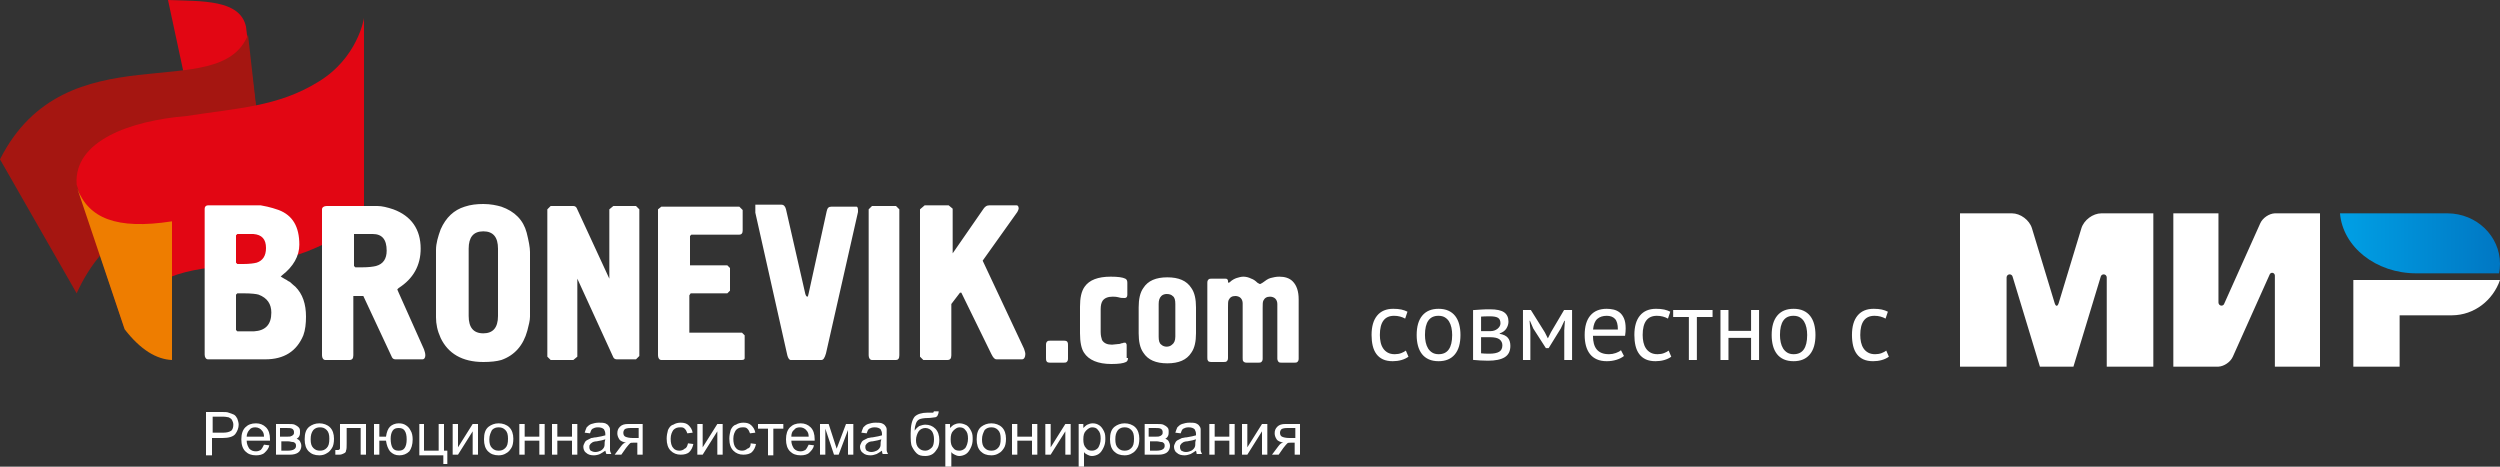 <svg xmlns="http://www.w3.org/2000/svg" width="375" height="70" viewBox="0 0 375 70">
  <rect x="0" y="0" width="375" height="70" fill="#333333" stroke="none"/>
  <defs>
    <linearGradient id="bronevik-mir-header-a" x1="0%" y1="50%" y2="50%">
      <stop offset="0%" stop-color="#00A0E5"/>
      <stop offset="100%" stop-color="#0077C3"/>
    </linearGradient>
  </defs>
  <g fill="none" fill-rule="evenodd">
    <path fill="#FFF" d="M211.27,53.505 C210.97,53.725 210.615,53.892 210.205,54.008 C209.795,54.123 209.365,54.18 208.915,54.18 C208.335,54.18 207.845,54.088 207.445,53.903 C207.045,53.717 206.718,53.453 206.463,53.108 C206.207,52.762 206.023,52.348 205.907,51.862 C205.792,51.377 205.735,50.84 205.735,50.25 C205.735,48.98 206.015,48.008 206.575,47.333 C207.135,46.657 207.94,46.32 208.99,46.32 C209.47,46.32 209.877,46.357 210.213,46.432 C210.548,46.508 210.85,46.615 211.12,46.755 L210.775,47.79 C210.545,47.66 210.29,47.558 210.01,47.483 C209.73,47.407 209.43,47.37 209.11,47.37 C207.69,47.37 206.98,48.33 206.98,50.25 C206.98,50.63 207.018,50.992 207.093,51.337 C207.167,51.683 207.292,51.987 207.468,52.252 C207.643,52.518 207.872,52.73 208.157,52.89 C208.443,53.05 208.795,53.13 209.215,53.13 C209.575,53.13 209.897,53.075 210.183,52.965 C210.468,52.855 210.7,52.73 210.88,52.59 L211.27,53.505 Z M212.5,50.25 C212.5,48.98 212.782,48.008 213.347,47.333 C213.913,46.657 214.725,46.32 215.785,46.32 C216.345,46.32 216.832,46.412 217.248,46.597 C217.663,46.783 218.005,47.047 218.275,47.392 C218.545,47.738 218.745,48.152 218.875,48.638 C219.005,49.123 219.07,49.66 219.07,50.25 C219.07,51.52 218.788,52.492 218.222,53.167 C217.657,53.843 216.845,54.18 215.785,54.18 C215.225,54.18 214.738,54.088 214.322,53.903 C213.907,53.717 213.565,53.453 213.295,53.108 C213.025,52.762 212.825,52.348 212.695,51.862 C212.565,51.377 212.5,50.84 212.5,50.25 Z M213.745,50.25 C213.745,50.63 213.782,50.995 213.857,51.345 C213.933,51.695 214.05,52 214.21,52.26 C214.37,52.52 214.58,52.73 214.84,52.89 C215.1,53.05 215.415,53.13 215.785,53.13 C217.145,53.14 217.825,52.18 217.825,50.25 C217.825,49.86 217.787,49.49 217.713,49.14 C217.637,48.79 217.52,48.485 217.36,48.225 C217.2,47.965 216.99,47.758 216.73,47.602 C216.47,47.447 216.155,47.37 215.785,47.37 C214.425,47.36 213.745,48.32 213.745,50.25 Z M220.96,46.515 C221.31,46.495 221.677,46.47 222.062,46.44 C222.448,46.41 222.925,46.395 223.495,46.395 C224.485,46.395 225.195,46.547 225.625,46.852 C226.055,47.158 226.27,47.62 226.27,48.24 C226.27,48.59 226.168,48.932 225.963,49.267 C225.757,49.603 225.42,49.85 224.95,50.01 L224.95,50.07 C225.54,50.18 225.955,50.385 226.195,50.685 C226.435,50.985 226.555,51.385 226.555,51.885 C226.555,52.665 226.275,53.23 225.715,53.58 C225.155,53.93 224.315,54.105 223.195,54.105 C222.775,54.105 222.385,54.093 222.025,54.068 C221.665,54.042 221.31,54.015 220.96,53.985 L220.96,46.515 Z M222.16,52.995 C222.35,53.015 222.537,53.03 222.722,53.04 C222.908,53.05 223.125,53.055 223.375,53.055 C224.045,53.055 224.542,52.96 224.868,52.77 C225.193,52.58 225.355,52.255 225.355,51.795 C225.355,51.435 225.218,51.143 224.942,50.917 C224.667,50.692 224.18,50.58 223.48,50.58 L222.16,50.58 L222.16,52.995 Z M223.63,49.665 C223.81,49.665 223.985,49.635 224.155,49.575 C224.325,49.515 224.477,49.433 224.613,49.328 C224.748,49.222 224.857,49.1 224.942,48.96 C225.028,48.82 225.07,48.67 225.07,48.51 C225.07,48.11 224.95,47.833 224.71,47.678 C224.47,47.522 224.05,47.445 223.45,47.445 C223.13,47.445 222.878,47.45 222.692,47.46 C222.507,47.47 222.33,47.48 222.16,47.49 L222.16,49.665 L223.63,49.665 Z M234.64,49.545 L234.73,48.12 L234.655,48.12 L234.115,49.275 L232.3,52.215 L231.88,52.215 L229.99,49.275 L229.495,48.12 L229.435,48.12 L229.555,49.53 L229.555,54 L228.445,54 L228.445,46.5 L229.63,46.5 L231.73,49.86 L232.165,50.73 L232.195,50.73 L232.645,49.83 L234.61,46.5 L235.81,46.5 L235.81,54 L234.64,54 L234.64,49.545 Z M243.595,53.4 C243.295,53.64 242.918,53.83 242.463,53.97 C242.007,54.11 241.525,54.18 241.015,54.18 C240.445,54.18 239.95,54.088 239.53,53.903 C239.11,53.717 238.765,53.453 238.495,53.108 C238.225,52.762 238.025,52.35 237.895,51.87 C237.765,51.39 237.7,50.85 237.7,50.25 C237.7,48.97 237.985,47.995 238.555,47.325 C239.125,46.655 239.94,46.32 241,46.32 C241.34,46.32 241.68,46.357 242.02,46.432 C242.36,46.508 242.665,46.65 242.935,46.86 C243.205,47.07 243.425,47.367 243.595,47.752 C243.765,48.138 243.85,48.645 243.85,49.275 C243.85,49.605 243.82,49.97 243.76,50.37 L238.945,50.37 C238.945,50.81 238.99,51.2 239.08,51.54 C239.17,51.88 239.31,52.167 239.5,52.403 C239.69,52.638 239.937,52.817 240.243,52.943 C240.548,53.068 240.92,53.13 241.36,53.13 C241.7,53.13 242.04,53.07 242.38,52.95 C242.72,52.83 242.975,52.69 243.145,52.53 L243.595,53.4 Z M241.015,47.37 C240.425,47.37 239.953,47.525 239.597,47.835 C239.242,48.145 239.03,48.675 238.96,49.425 L242.68,49.425 C242.68,48.665 242.535,48.133 242.245,47.828 C241.955,47.522 241.545,47.37 241.015,47.37 Z M250.69,53.505 C250.39,53.725 250.035,53.892 249.625,54.008 C249.215,54.123 248.785,54.18 248.335,54.18 C247.755,54.18 247.265,54.088 246.865,53.903 C246.465,53.717 246.138,53.453 245.882,53.108 C245.627,52.762 245.443,52.348 245.327,51.862 C245.212,51.377 245.155,50.84 245.155,50.25 C245.155,48.98 245.435,48.008 245.995,47.333 C246.555,46.657 247.36,46.32 248.41,46.32 C248.89,46.32 249.297,46.357 249.632,46.432 C249.968,46.508 250.27,46.615 250.54,46.755 L250.195,47.79 C249.965,47.66 249.71,47.558 249.43,47.483 C249.15,47.407 248.85,47.37 248.53,47.37 C247.11,47.37 246.4,48.33 246.4,50.25 C246.4,50.63 246.438,50.992 246.512,51.337 C246.588,51.683 246.712,51.987 246.887,52.252 C247.063,52.518 247.292,52.73 247.577,52.89 C247.863,53.05 248.215,53.13 248.635,53.13 C248.995,53.13 249.317,53.075 249.602,52.965 C249.888,52.855 250.12,52.73 250.3,52.59 L250.69,53.505 Z M256.885,47.55 L254.53,47.55 L254.53,54 L253.33,54 L253.33,47.55 L250.975,47.55 L250.975,46.5 L256.885,46.5 L256.885,47.55 Z M262.66,50.685 L259.27,50.685 L259.27,54 L258.07,54 L258.07,46.5 L259.27,46.5 L259.27,49.635 L262.66,49.635 L262.66,46.5 L263.86,46.5 L263.86,54 L262.66,54 L262.66,50.685 Z M265.75,50.25 C265.75,48.98 266.032,48.008 266.598,47.333 C267.163,46.657 267.975,46.32 269.035,46.32 C269.595,46.32 270.082,46.412 270.498,46.597 C270.913,46.783 271.255,47.047 271.525,47.392 C271.795,47.738 271.995,48.152 272.125,48.638 C272.255,49.123 272.32,49.66 272.32,50.25 C272.32,51.52 272.038,52.492 271.473,53.167 C270.907,53.843 270.095,54.18 269.035,54.18 C268.475,54.18 267.988,54.088 267.572,53.903 C267.157,53.717 266.815,53.453 266.545,53.108 C266.275,52.762 266.075,52.348 265.945,51.862 C265.815,51.377 265.75,50.84 265.75,50.25 Z M266.995,50.25 C266.995,50.63 267.033,50.995 267.108,51.345 C267.183,51.695 267.3,52 267.46,52.26 C267.62,52.52 267.83,52.73 268.09,52.89 C268.35,53.05 268.665,53.13 269.035,53.13 C270.395,53.14 271.075,52.18 271.075,50.25 C271.075,49.86 271.038,49.49 270.962,49.14 C270.887,48.79 270.77,48.485 270.61,48.225 C270.45,47.965 270.24,47.758 269.98,47.602 C269.72,47.447 269.405,47.37 269.035,47.37 C267.675,47.36 266.995,48.32 266.995,50.25 Z M283.33,53.505 C283.03,53.725 282.675,53.892 282.265,54.008 C281.855,54.123 281.425,54.18 280.975,54.18 C280.395,54.18 279.905,54.088 279.505,53.903 C279.105,53.717 278.778,53.453 278.522,53.108 C278.267,52.762 278.083,52.348 277.967,51.862 C277.852,51.377 277.795,50.84 277.795,50.25 C277.795,48.98 278.075,48.008 278.635,47.333 C279.195,46.657 280,46.32 281.05,46.32 C281.53,46.32 281.937,46.357 282.272,46.432 C282.608,46.508 282.91,46.615 283.18,46.755 L282.835,47.79 C282.605,47.66 282.35,47.558 282.07,47.483 C281.79,47.407 281.49,47.37 281.17,47.37 C279.75,47.37 279.04,48.33 279.04,50.25 C279.04,50.63 279.077,50.992 279.152,51.337 C279.228,51.683 279.352,51.987 279.527,52.252 C279.703,52.518 279.932,52.73 280.217,52.89 C280.503,53.05 280.855,53.13 281.275,53.13 C281.635,53.13 281.957,53.075 282.243,52.965 C282.528,52.855 282.76,52.73 282.94,52.59 L283.33,53.505 Z"/>
    <g fill-rule="nonzero" transform="translate(294 32)">
      <path fill="#FFF" d="M59,10 L59,23 L65.944,23 L65.944,15.296 L73.813,15.296 C77.126,15.271 79.939,13.07 81,10 L59,10 Z"/>
      <path fill="url(#bronevik-mir-header-a)" d="M57,0 C57.416,5.029 62.383,9 68.451,9 C68.47,9 80.861,9 80.861,9 C80.952,8.539 81,8.063 81,7.576 C81,3.41 77.491,0.031 73.149,0 L57,0 Z"/>
      <path fill="#FFF" d="M46.464 9.147L46.469 9.135 46.47 9.135C46.539 9.006 46.672 8.918 46.825 8.918 47.045 8.918 47.225 9.101 47.231 9.329L47.231 9.329 47.231 23 54 23 54 0 47.231 0C46.372.03 45.402.685 45.042 1.489L39.655 13.505C39.642 13.554 39.621 13.6 39.594 13.641L39.592 13.645 39.591 13.645C39.51 13.767 39.374 13.847 39.221 13.847 38.971 13.847 38.769 13.637 38.769 13.378L38.769 0 32 0 32 23 38.769 23 38.769 22.997C39.618 22.951 40.565 22.303 40.921 21.511L46.45 9.178C46.454 9.168 46.459 9.157 46.464 9.147zM21.098 9.54L17.014 23 11.987 23 7.9 9.532C7.861 9.316 7.673 9.153 7.448 9.153 7.194 9.153 6.988 9.361 6.988 9.617 6.988 9.619 6.988 9.62 6.988 9.622L6.988 23 0 23 0 0 5.998 0 7.784 0C9.07 0 10.418 1.005 10.793 2.244L14.194 13.452C14.363 14.009 14.638 14.009 14.807 13.452L18.208 2.244C18.584 1.005 19.931 3.33520059e-15 21.217 3.33520059e-15L23.003 0 29 0 29 23 22.012 23 22.012 9.622C22.012 9.62 22.012 9.619 22.012 9.617 22.012 9.361 21.806 9.153 21.552 9.153 21.324 9.153 21.134 9.321 21.098 9.54z"/>
    </g>
    <path fill="#E20613" d="M25.2,0 C26.6,6.4 27.9,12.7 29.3,19.1 C35,19 38.3,20.5 39.3,23.6 C38.5,17 37.7,10.5 36.9,4 C36,-0.1 30.3,0.2 25.2,0 Z"/>
    <path fill="#A51611" d="M0,23.9 C9.9,4.3 33,16 37.2,5.2 C37.9,11.4 38.6,17.6 39.3,23.8 C40.2,32.1 19.7,25.8 11.5,44 C7.7,37.3 3.8,30.6 0,23.9 Z"/>
    <path fill="#E20613" d="M11.5,27.7 L18.7,49.3 C18.7,49.3 18.8,44.2 25.4,41.6 C32,39 38.3,40.7 46.1,37.7 C53.9,34.6 54.6,31.9 54.6,31.9 L54.6,2.7 C54.6,2.7 53.7,8.7 47.7,12.3 C41.7,16 35.7,16.2 28,17.4 C19.6,18.1 11,21.1 11.5,27.7 Z"/>
    <path fill="#EE7D00" d="M11.6,28.3 C13.3,32.7 17.4,34.5 25.8,33.2 L25.8,54 C23.5,53.9 21.1,52.5 18.7,49.4 L11.6,28.3 Z"/>
    <path fill="#FFF" d="M45.9 47.5C45.9 45.6 45.4 44.1 44.3 43 44.2 42.9 43.9 42.7 43.5 42.3 43.3 42.2 43.1 42.1 43 42 42.4 41.7 42.2 41.5 42.1 41.5 42.2 41.4 42.2 41.4 42.3 41.3 44 40 44.9 38.4 44.9 36.7 44.9 34 43.9 32.3 41.8 31.5 41.2 31.3 40.6 31.1 40.1 31 39.5 30.9 39.2 30.8 39.1 30.8L31.2 30.8C30.9 30.8 30.7 31 30.7 31.3L30.7 53.2C30.7 53.6 30.9 53.9 31.2 53.9L39.8 53.9C42.6 53.9 44.5 52.7 45.5 50.3 45.8 49.5 45.9 48.5 45.9 47.5zM35.6 35.1C35.7 35.1 36 35.1 36.6 35.1 37.4 35.1 37.8 35.1 38 35.1 39.3 35.2 39.9 35.9 39.9 37.2 39.9 38.4 39.4 39.1 38.5 39.4 38.1 39.5 37.4 39.6 36.5 39.6 36 39.6 35.7 39.6 35.6 39.6L35.4 39.4 35.4 35.3 35.6 35.1zM35.6 44C35.7 44 36.1 44 36.6 44 37.7 44 38.5 44.1 38.8 44.2 40.1 44.7 40.7 45.6 40.7 46.9 40.7 48.7 39.8 49.6 38.1 49.7 37.9 49.7 37.4 49.7 36.6 49.7 36 49.7 35.7 49.7 35.6 49.7L35.4 49.5 35.4 44.2 35.6 44zM54.5 44.4L58.8 53.6C58.9 53.8 59.1 53.9 59.3 53.9L63.4 53.9C63.6 53.9 63.8 53.7 63.8 53.3 63.8 53 63.7 52.7 63.6 52.4L59.8 43.9C59.7 43.6 59.6 43.5 59.6 43.4 59.6 43.4 59.7 43.3 59.8 43.2 62 41.8 63.1 39.8 63.1 37.3 63.1 34.4 61.7 32.4 59 31.4 58.1 31.1 57.3 30.9 56.6 30.9L49 30.9C48.6 30.9 48.3 31.1 48.3 31.4L48.3 53.3C48.3 53.7 48.5 54 48.8 54L52.4 54C52.8 54 53 53.8 53 53.3L53 44.4 54.5 44.4zM55.9 35.1C57.3 35.1 58 35.9 58 37.6 58 38.8 57.5 39.6 56.4 39.9 56 40 55.3 40.1 54.3 40.1 53.8 40.1 53.4 40.1 53.3 40.1L53.1 39.9 53.1 35.1 55.9 35.1zM72.5 54.3C73.6 54.3 74.5 54.2 75.2 54 77.2 53.3 78.5 51.8 79.1 49.6 79.3 48.8 79.5 48.1 79.5 47.5L79.5 37.8C79.5 37.1 79.3 36.1 79 34.9 78.5 33 77.2 31.7 75.2 31 74.5 30.8 73.6 30.6 72.5 30.6 71.5 30.6 70.6 30.7 69.7 31 68.1 31.5 66.9 32.6 66.1 34.4 65.7 35.5 65.4 36.5 65.4 37.5L65.4 47.6C65.4 48.6 65.6 49.6 66.1 50.7 67.2 53 69.3 54.3 72.5 54.3zM72.5 50C71 50 70.3 49.1 70.3 47.4L70.3 37.3C70.3 35.6 71 34.7 72.5 34.7 74 34.7 74.7 35.6 74.7 37.3L74.7 47.4C74.7 49.2 73.9 50 72.5 50zM82.1 31.4L82.1 53.5 82.6 54 86 54 86.6 53.5 86.6 41.8 92 53.6C92.1 53.8 92.3 53.9 92.5 53.9L95.4 53.9 95.9 53.4 95.9 31.4 95.4 30.9 92 30.9 91.4 31.4 91.4 41.8 86.5 31.2C86.4 31 86.2 30.9 86 30.9L82.6 30.9 82.1 31.4zM98.7 31.4L98.7 53.3C98.7 53.7 98.9 54 99.2 54L111.2 54C111.6 54 111.7 53.9 111.7 53.7L111.7 50.3 111.3 49.9 103.4 49.9 103.4 44.3 103.6 44 109.1 44 109.5 43.6 109.5 40.2 109.1 39.8 103.5 39.8 103.5 35.4 103.7 35.2 110.9 35.2C111.2 35.2 111.4 35 111.4 34.6L111.4 31.5 110.9 31 99.2 31 98.7 31.4zM113.3 31.9L118.1 53.3C118.2 53.7 118.4 54 118.6 54L123.2 54C123.5 54 123.7 53.7 123.9 53L128.7 31.8C128.7 31.8 128.7 31.6 128.7 31.5 128.7 31.2 128.6 31 128.5 31L124.7 31C124.3 31 124.1 31.2 124 31.7L121.3 44C121.2 44.4 121.2 44.5 121.1 44.5 121 44.5 120.9 44.4 120.8 44.1L117.9 31.4C117.8 31 117.6 30.7 117.2 30.7L113.3 30.7 113.3 31.9zM130.3 31.4L130.3 53.3C130.3 53.7 130.5 54 130.8 54L134.4 54C134.7 54 134.9 53.8 134.9 53.3L134.9 31.4 134.4 30.9 130.8 30.9 130.3 31.4zM138 31.4L138 53.5 138.5 54 142.1 54C142.5 54 142.7 53.8 142.7 53.3L142.7 45.6 144 43.9 144.2 43.9 148.7 53.1C149 53.7 149.2 53.9 149.5 53.9L153.3 53.9C153.6 53.9 153.8 53.6 153.8 53.1 153.8 52.9 153.7 52.6 153.6 52.3L147.4 39.1 152.6 31.8C152.7 31.6 152.8 31.4 152.8 31.3 152.8 31 152.7 30.8 152.5 30.8L148.4 30.8C148 30.8 147.7 31 147.4 31.5L142.9 38 142.9 31.3 142.3 30.8 138.7 30.8 138 31.4zM160.2 53.8C160.2 54.1 160.1 54.2 160 54.3 159.9 54.4 159.7 54.4 159.5 54.4L157.5 54.4C157.2 54.4 157 54.3 157 54.2 156.9 54.1 156.9 53.9 156.9 53.7L156.9 51.7C156.9 51.4 157 51.3 157.1 51.2 157.2 51.1 157.4 51.1 157.6 51.1L159.6 51.1C159.9 51.1 160.1 51.2 160.1 51.3 160.2 51.4 160.2 51.6 160.2 51.8L160.2 53.8zM169.2 53.7C169.2 54 169.1 54.2 168.9 54.3 168.5 54.5 167.8 54.6 166.7 54.6 164.7 54.6 163.3 54 162.6 52.9 162.2 52.3 162 51.3 162 50L162 46C162 44.7 162.2 43.7 162.7 43 163.4 42 164.7 41.5 166.6 41.5 167.7 41.5 168.4 41.6 168.8 41.8 169 41.9 169.1 42.1 169.1 42.4L169.1 44.2C169.1 44.5 169 44.7 168.7 44.7 168.4 44.7 168.1 44.7 167.8 44.6 167.4 44.5 167.1 44.5 166.9 44.5 166.2 44.5 165.7 44.7 165.4 45.1 165.2 45.4 165.1 45.8 165.1 46.4L165.1 49.8C165.1 50.3 165.2 50.7 165.3 51 165.6 51.5 166.1 51.7 166.8 51.7L167.8 51.6C167.9 51.6 168 51.6 168.2 51.5 168.4 51.5 168.5 51.4 168.6 51.4 168.8 51.4 168.9 51.4 168.9 51.5 169 51.6 169 51.7 169 51.8L169 53.7 169.2 53.7zM179.4 50C179.4 51.2 179.2 52.2 178.7 52.9 178 54 176.8 54.5 175.1 54.5 173.4 54.5 172.2 54 171.5 52.9 171 52.2 170.8 51.2 170.8 50L170.8 46.1C170.8 44.9 171 43.9 171.5 43.2 172.2 42.1 173.4 41.6 175.1 41.6 176.8 41.6 178 42.1 178.7 43.2 179.2 43.9 179.4 44.9 179.4 46.1L179.4 50zM176.3 50.5L176.3 45.6C176.3 45 176.2 44.6 175.9 44.4 175.7 44.2 175.4 44.1 175 44.1 174.7 44.1 174.4 44.2 174.2 44.4 173.9 44.7 173.8 45.1 173.8 45.6L173.8 50.5C173.8 51.1 173.9 51.5 174.2 51.7 174.4 51.9 174.7 52 175 52 175.3 52 175.6 51.9 175.8 51.7 176.1 51.5 176.3 51.1 176.3 50.5zM194.8 53.8C194.8 54.1 194.7 54.2 194.6 54.3 194.5 54.4 194.3 54.4 194.1 54.4L192.3 54.4C192.1 54.4 191.9 54.4 191.8 54.3 191.7 54.2 191.6 54 191.6 53.8L191.6 45.6C191.6 45.3 191.5 45 191.3 44.8 191.1 44.6 190.8 44.5 190.5 44.5 190 44.5 189.7 44.7 189.5 45.1 189.4 45.3 189.4 45.7 189.4 46.2L189.4 53.8C189.4 54.1 189.3 54.2 189.2 54.3 189.1 54.4 188.9 54.4 188.7 54.4L187 54.4C186.7 54.4 186.6 54.3 186.5 54.2 186.4 54.1 186.4 53.9 186.4 53.7L186.4 45.5C186.4 45.2 186.3 44.9 186.1 44.7 185.9 44.5 185.6 44.4 185.3 44.4 184.8 44.4 184.5 44.6 184.3 45 184.2 45.2 184.2 45.6 184.2 46.1L184.2 53.7C184.2 54 184.1 54.1 184 54.2 183.9 54.3 183.7 54.3 183.5 54.3L181.7 54.3C181.4 54.3 181.2 54.2 181.2 54.1 181.1 54 181.1 53.8 181.1 53.6L181.1 42.4C181.1 42.1 181.2 42 181.3 41.9 181.4 41.8 181.6 41.8 181.8 41.8L183.8 41.8C183.9 41.8 184 41.8 184.1 41.9 184.2 42 184.2 42.1 184.2 42.2 184.2 42.4 184.2 42.4 184.3 42.4 184.3 42.4 184.4 42.4 184.5 42.3 184.8 42 185.2 41.8 185.5 41.7 185.8 41.6 186.2 41.5 186.5 41.5 186.9 41.5 187.3 41.6 187.7 41.8 188 41.9 188.3 42.1 188.6 42.4 188.8 42.5 188.9 42.6 189 42.6 189.1 42.6 189.2 42.5 189.4 42.4 189.8 42.1 190.2 41.8 190.6 41.7 191 41.6 191.4 41.5 191.9 41.5 192.7 41.5 193.4 41.7 193.9 42.2 194.5 42.8 194.8 43.7 194.8 44.9L194.8 53.8zM30.9 68.2L30.9 61.8 33.3 61.8C33.7 61.8 34.1 61.8 34.3 61.9 34.6 62 34.9 62.1 35.1 62.2 35.3 62.3 35.5 62.6 35.6 62.8 35.7 63.1 35.8 63.4 35.8 63.7 35.8 64.2 35.6 64.7 35.3 65.1 35 65.5 34.3 65.7 33.4 65.7L31.8 65.7 31.8 68.3 30.9 68.3 30.9 68.2zM31.8 64.9L33.5 64.9C34 64.9 34.4 64.8 34.7 64.6 34.9 64.4 35 64.1 35 63.7 35 63.4 34.9 63.2 34.8 63 34.7 62.8 34.5 62.7 34.3 62.6 34.2 62.6 33.9 62.5 33.5 62.5L31.9 62.5 31.9 64.9 31.8 64.9zM39.6 66.7L40.4 66.8C40.3 67.3 40 67.6 39.7 67.9 39.4 68.2 38.9 68.3 38.4 68.3 37.7 68.3 37.2 68.1 36.8 67.7 36.4 67.3 36.2 66.7 36.2 65.9 36.2 65.1 36.4 64.5 36.8 64.1 37.2 63.7 37.7 63.5 38.4 63.5 39 63.5 39.5 63.7 39.9 64.1 40.3 64.5 40.5 65.1 40.5 65.9 40.5 65.9 40.5 66 40.5 66.1L37 66.1C37 66.6 37.2 67 37.4 67.3 37.7 67.6 38 67.7 38.4 67.7 38.7 67.7 38.9 67.6 39.1 67.5 39.3 67.3 39.4 67.1 39.6 66.7zM37 65.5L39.6 65.5C39.6 65.1 39.5 64.8 39.3 64.6 39.1 64.3 38.7 64.1 38.3 64.1 37.9 64.1 37.6 64.2 37.4 64.5 37.2 64.7 37 65.1 37 65.5zM41.4 63.6L43.2 63.6C43.6 63.6 44 63.6 44.2 63.7 44.4 63.8 44.6 63.9 44.8 64.1 45 64.3 45 64.5 45 64.8 45 65 45 65.2 44.9 65.4 44.8 65.6 44.7 65.7 44.5 65.8 44.7 65.9 44.9 66 45 66.2 45.1 66.4 45.2 66.6 45.2 66.9 45.2 67.3 45 67.7 44.7 67.9 44.4 68.1 44 68.2 43.5 68.2L41.4 68.2 41.4 63.6zM42.2 65.5L43 65.5C43.3 65.5 43.6 65.5 43.7 65.4 43.8 65.4 43.9 65.3 44 65.2 44.1 65.1 44.1 65 44.1 64.8 44.1 64.6 44 64.4 43.8 64.3 43.6 64.2 43.3 64.2 42.9 64.2L42 64.2 42 65.5 42.2 65.5zM42.2 67.6L43.2 67.6C43.6 67.6 44 67.5 44.1 67.4 44.3 67.3 44.4 67.1 44.4 66.9 44.4 66.8 44.4 66.6 44.3 66.5 44.2 66.4 44.1 66.3 43.9 66.3 43.7 66.3 43.5 66.2 43.2 66.2L42.2 66.2 42.2 67.6zM45.7 65.9C45.7 65 45.9 64.4 46.4 64 46.8 63.7 47.3 63.5 47.9 63.5 48.5 63.5 49.1 63.7 49.5 64.1 49.9 64.5 50.1 65.1 50.1 65.8 50.1 66.4 50 66.9 49.8 67.2 49.6 67.5 49.4 67.8 49 68 48.7 68.2 48.3 68.3 47.9 68.3 47.2 68.3 46.7 68.1 46.3 67.7 45.9 67.3 45.7 66.7 45.7 65.9zM46.6 65.9C46.6 66.5 46.7 66.9 47 67.2 47.3 67.5 47.6 67.6 48 67.6 48.4 67.6 48.7 67.5 49 67.2 49.3 66.9 49.4 66.5 49.4 65.8 49.4 65.2 49.3 64.8 49 64.5 48.7 64.2 48.4 64.1 48 64.1 47.6 64.1 47.3 64.2 47 64.5 46.7 64.9 46.6 65.3 46.6 65.9zM51.2 63.6L54.9 63.6 54.9 68.2 54.1 68.2 54.1 64.2 52 64.2 52 66.5C52 67 52 67.4 51.9 67.6 51.9 67.8 51.8 67.9 51.6 68 51.4 68.1 51.2 68.2 50.9 68.2 50.7 68.2 50.5 68.2 50.3 68.2L50.3 67.5 50.6 67.5C50.8 67.5 50.9 67.5 50.9 67.4 51 67.4 51 67.3 51 67.2 51 67.1 51 66.9 51 66.5L51 63.6 51.2 63.6zM56.1 63.6L56.9 63.6 56.9 65.5 57.9 65.5C58 64.8 58.2 64.3 58.5 64 58.8 63.7 59.3 63.5 59.8 63.5 60.3 63.5 60.6 63.6 60.9 63.8 61.2 64 61.4 64.2 61.6 64.6 61.8 64.9 61.9 65.4 61.9 65.9 61.9 66.7 61.7 67.3 61.4 67.7 61 68.1 60.5 68.3 59.9 68.3 59.3 68.3 58.9 68.1 58.5 67.7 58.2 67.3 58 66.8 57.9 66.1L56.9 66.1 56.9 68.2 56.1 68.2 56.1 63.6zM59.8 64.2C59.4 64.2 59.1 64.3 58.9 64.6 58.7 64.9 58.6 65.3 58.6 65.8 58.6 66.4 58.7 66.9 58.9 67.2 59.1 67.5 59.4 67.6 59.8 67.6 60.2 67.6 60.5 67.5 60.7 67.2 60.9 66.9 61 66.5 61 65.9 61 65.3 60.9 64.9 60.7 64.6 60.5 64.3 60.2 64.2 59.8 64.2zM62.8 63.6L63.6 63.6 63.6 67.6 65.8 67.6 65.8 63.6 66.6 63.6 66.6 67.6 67.1 67.6 67.1 69.6 66.5 69.6 66.5 68.3 62.9 68.3 62.9 63.6 62.8 63.6zM67.9 63.6L68.7 63.6 68.7 67.1 70.9 63.6 71.7 63.6 71.7 68.2 70.9 68.2 70.9 64.7 68.7 68.2 67.9 68.2 67.9 63.6zM72.6 65.9C72.6 65 72.8 64.4 73.3 64 73.7 63.7 74.2 63.5 74.8 63.5 75.4 63.5 76 63.7 76.4 64.1 76.8 64.5 77 65.1 77 65.8 77 66.4 76.9 66.9 76.7 67.2 76.5 67.5 76.3 67.8 75.9 68 75.6 68.2 75.2 68.3 74.8 68.3 74.1 68.3 73.6 68.1 73.2 67.7 72.8 67.3 72.6 66.7 72.6 65.9zM73.4 65.9C73.4 66.5 73.5 66.9 73.8 67.2 74.1 67.5 74.4 67.6 74.8 67.6 75.2 67.6 75.5 67.5 75.8 67.2 76.1 66.9 76.2 66.5 76.2 65.8 76.2 65.2 76.1 64.8 75.8 64.5 75.5 64.2 75.2 64.1 74.8 64.1 74.4 64.1 74.1 64.2 73.8 64.5 73.6 64.9 73.4 65.3 73.4 65.9zM77.9 63.6L78.7 63.6 78.7 65.5 80.9 65.5 80.9 63.6 81.7 63.6 81.7 68.2 80.9 68.2 80.9 66.1 78.7 66.1 78.7 68.2 77.9 68.2 77.9 63.6zM82.8 63.6L83.6 63.6 83.6 65.5 85.8 65.5 85.8 63.6 86.6 63.6 86.6 68.2 85.8 68.2 85.8 66.1 83.6 66.1 83.6 68.2 82.8 68.2 82.8 63.6zM90.8 67.6C90.5 67.8 90.2 68 90 68.1 89.8 68.2 89.4 68.3 89.1 68.3 88.6 68.3 88.2 68.2 87.9 67.9 87.6 67.7 87.5 67.3 87.5 67 87.5 66.8 87.6 66.6 87.7 66.4 87.8 66.2 87.9 66.1 88.1 66 88.3 65.9 88.5 65.8 88.7 65.7 88.9 65.7 89.1 65.6 89.4 65.6 90 65.5 90.5 65.4 90.8 65.3 90.8 65.2 90.8 65.1 90.8 65.1 90.8 64.8 90.7 64.6 90.6 64.4 90.4 64.2 90.1 64.1 89.7 64.1 89.3 64.1 89.1 64.2 88.9 64.3 88.7 64.4 88.6 64.7 88.5 65L87.7 64.9C87.8 64.6 87.9 64.3 88 64.1 88.2 63.9 88.4 63.7 88.7 63.6 89 63.5 89.4 63.4 89.8 63.4 90.2 63.4 90.5 63.4 90.8 63.5 91 63.6 91.2 63.7 91.3 63.9 91.4 64 91.5 64.2 91.5 64.4 91.5 64.5 91.5 64.8 91.5 65.1L91.5 66.1C91.5 66.8 91.5 67.3 91.5 67.5 91.5 67.7 91.6 67.9 91.7 68.1L91 68.1C90.9 68.1 90.9 67.9 90.8 67.6zM90.8 65.9C90.5 66 90.1 66.1 89.5 66.2 89.2 66.2 88.9 66.3 88.8 66.4 88.7 66.5 88.6 66.5 88.5 66.7 88.4 66.8 88.4 66.9 88.4 67.1 88.4 67.3 88.5 67.5 88.6 67.6 88.8 67.7 89 67.8 89.3 67.8 89.6 67.8 89.9 67.7 90.1 67.6 90.3 67.5 90.5 67.3 90.6 67.1 90.7 66.9 90.7 66.7 90.7 66.3L90.8 65.9zM96.4 63.6L96.4 68.2 95.6 68.2 95.6 66.4 95.1 66.4C94.8 66.4 94.6 66.4 94.5 66.5 94.4 66.6 94.2 66.8 93.9 67.2L93.2 68.2 92.2 68.2 93.1 67C93.4 66.6 93.6 66.4 93.9 66.4 93.5 66.3 93.1 66.2 92.9 65.9 92.7 65.6 92.6 65.3 92.6 65 92.6 64.6 92.7 64.3 93 64 93.3 63.7 93.7 63.6 94.2 63.6L96.4 63.6zM95.7 64.2L94.6 64.2C94.1 64.2 93.8 64.3 93.7 64.4 93.6 64.5 93.5 64.7 93.5 64.9 93.5 65.2 93.6 65.4 93.8 65.5 94 65.6 94.4 65.7 94.9 65.7L95.8 65.7 95.8 64.2 95.7 64.2zM103.2 66.5L104 66.6C103.9 67.1 103.7 67.5 103.4 67.8 103.1 68.1 102.6 68.2 102.1 68.2 101.5 68.2 101 68 100.6 67.6 100.2 67.2 100 66.6 100 65.8 100 65.3 100.1 64.9 100.2 64.5 100.4 64.1 100.6 63.8 101 63.7 101.3 63.5 101.7 63.4 102.1 63.4 102.6 63.4 103 63.5 103.3 63.8 103.6 64.1 103.8 64.4 103.9 64.9L103.1 65C103 64.7 102.9 64.5 102.7 64.3 102.5 64.1 102.3 64.1 102 64.1 101.6 64.1 101.3 64.2 101 64.5 100.8 64.8 100.6 65.2 100.6 65.8 100.6 66.4 100.7 66.9 101 67.2 101.2 67.5 101.6 67.6 101.9 67.6 102.2 67.6 102.5 67.5 102.7 67.3 103 67.2 103.1 66.9 103.2 66.5zM104.6 63.6L105.4 63.6 105.4 67.1 107.6 63.6 108.4 63.6 108.4 68.2 107.6 68.2 107.6 64.7 105.4 68.2 104.6 68.2 104.6 63.6zM112.6 66.5L113.4 66.6C113.3 67.1 113.1 67.5 112.8 67.8 112.5 68.1 112 68.2 111.5 68.2 110.9 68.2 110.4 68 110 67.6 109.6 67.2 109.4 66.6 109.4 65.8 109.4 65.3 109.5 64.9 109.6 64.5 109.8 64.1 110 63.8 110.4 63.7 110.7 63.5 111.1 63.4 111.5 63.4 112 63.4 112.4 63.5 112.7 63.8 113 64.1 113.2 64.4 113.3 64.9L112.5 65C112.4 64.7 112.3 64.5 112.1 64.3 111.9 64.1 111.7 64.1 111.4 64.1 111 64.1 110.7 64.2 110.4 64.5 110.2 64.8 110 65.2 110 65.8 110 66.4 110.1 66.9 110.4 67.2 110.6 67.5 111 67.6 111.3 67.6 111.6 67.6 111.9 67.5 112.1 67.3 112.5 67.2 112.6 66.9 112.6 66.5zM113.7 63.6L117.5 63.6 117.5 64.3 116 64.3 116 68.3 115.2 68.3 115.2 64.3 113.7 64.3 113.7 63.6zM121.3 66.7L122.1 66.8C122 67.3 121.7 67.6 121.4 67.9 121.1 68.2 120.6 68.3 120.1 68.3 119.4 68.3 118.9 68.1 118.5 67.7 118.1 67.3 117.9 66.7 117.9 65.9 117.9 65.1 118.1 64.5 118.5 64.1 118.9 63.7 119.4 63.5 120.1 63.5 120.7 63.5 121.2 63.7 121.6 64.1 122 64.5 122.2 65.1 122.2 65.9 122.2 65.9 122.2 66 122.2 66.1L118.7 66.1C118.7 66.6 118.9 67 119.1 67.3 119.4 67.6 119.7 67.7 120.1 67.7 120.4 67.7 120.6 67.6 120.8 67.5 121 67.3 121.1 67.1 121.3 66.7zM118.7 65.5L121.3 65.5C121.3 65.1 121.2 64.8 121 64.6 120.8 64.3 120.4 64.1 120 64.1 119.6 64.1 119.3 64.2 119.1 64.5 118.8 64.7 118.7 65.1 118.7 65.5zM123.1 63.6L124.3 63.6 125.5 67.3 126.9 63.6 128 63.6 128 68.2 127.2 68.2 127.2 64.5 125.8 68.2 125.1 68.2 123.8 64.3 123.8 68.2 123 68.2 123 63.6 123.1 63.6zM132.3 67.6C132 67.8 131.7 68 131.5 68.1 131.2 68.2 130.9 68.3 130.6 68.3 130.1 68.3 129.7 68.2 129.4 67.9 129.1 67.7 129 67.3 129 67 129 66.8 129.1 66.6 129.2 66.4 129.3 66.2 129.4 66.1 129.6 66 129.8 65.9 130 65.8 130.2 65.7 130.4 65.7 130.6 65.6 130.9 65.6 131.5 65.5 132 65.4 132.3 65.3 132.3 65.2 132.3 65.1 132.3 65.1 132.3 64.8 132.2 64.6 132.1 64.4 131.9 64.2 131.6 64.1 131.2 64.1 130.8 64.1 130.6 64.2 130.4 64.3 130.2 64.4 130.1 64.7 130 65L129.2 64.9C129.3 64.6 129.4 64.3 129.5 64.1 129.7 63.9 129.9 63.7 130.2 63.6 130.5 63.5 130.9 63.4 131.3 63.4 131.7 63.4 132 63.4 132.3 63.5 132.5 63.6 132.7 63.7 132.8 63.9 132.9 64 133 64.2 133 64.4 133 64.5 133 64.8 133 65.1L133 66.1C133 66.8 133 67.3 133 67.5 133 67.7 133.1 67.9 133.2 68.1L132.4 68.1C132.4 68.1 132.3 67.9 132.3 67.6zM132.2 65.9C131.9 66 131.5 66.1 130.9 66.2 130.6 66.2 130.3 66.3 130.2 66.4 130.1 66.5 130 66.5 129.9 66.7 129.8 66.8 129.8 66.9 129.8 67.1 129.8 67.3 129.9 67.5 130 67.6 130.2 67.7 130.4 67.8 130.7 67.8 131 67.8 131.3 67.7 131.5 67.6 131.7 67.5 131.9 67.3 132 67.1 132.1 66.9 132.1 66.7 132.1 66.3L132.2 65.9zM140.1 61.7L140.8 61.7C140.8 62 140.7 62.2 140.6 62.4 140.5 62.5 140.4 62.6 140.2 62.6 140 62.6 139.7 62.7 139.2 62.7 138.6 62.7 138.1 62.8 137.9 62.9 137.7 63 137.5 63.2 137.4 63.5 137.3 63.8 137.2 64.1 137.2 64.6 137.4 64.3 137.6 64.1 137.9 63.9 138.2 63.8 138.5 63.7 138.8 63.7 139.4 63.7 139.9 63.9 140.3 64.3 140.7 64.7 140.9 65.3 140.9 66 140.9 66.5 140.8 67 140.6 67.3 140.4 67.6 140.2 67.9 139.9 68.1 139.6 68.3 139.2 68.4 138.8 68.4 138.2 68.4 137.8 68.3 137.5 68 137.2 67.7 137 67.4 136.8 67 136.6 66.6 136.6 65.9 136.6 65 136.6 63.8 136.8 63 137.2 62.5 137.6 62.1 138.3 61.9 139.1 61.9 139.6 61.9 139.9 61.9 140 61.9 140 61.8 140.1 61.7 140.1 61.7zM140.1 65.9C140.1 65.4 140 65 139.8 64.7 139.6 64.4 139.2 64.2 138.8 64.2 138.4 64.2 138 64.4 137.8 64.7 137.6 65 137.4 65.5 137.4 66 137.4 66.5 137.5 66.9 137.8 67.2 138.1 67.5 138.4 67.6 138.8 67.6 139.2 67.6 139.5 67.4 139.8 67.1 140 66.9 140.1 66.4 140.1 65.9zM141.8 70L141.8 63.6 142.5 63.6 142.5 64.2C142.7 64 142.9 63.8 143.1 63.7 143.3 63.6 143.6 63.5 143.9 63.5 144.3 63.5 144.6 63.6 145 63.8 145.3 64 145.5 64.3 145.7 64.7 145.9 65.1 145.9 65.5 145.9 65.9 145.9 66.4 145.8 66.8 145.6 67.2 145.4 67.6 145.2 67.9 144.9 68.1 144.6 68.3 144.2 68.4 143.9 68.4 143.6 68.4 143.4 68.3 143.2 68.2 143 68.1 142.8 68 142.7 67.8L142.7 70 141.8 70zM142.6 65.9C142.6 66.5 142.7 66.9 143 67.2 143.2 67.5 143.5 67.6 143.9 67.6 144.2 67.6 144.5 67.5 144.8 67.2 145 66.9 145.2 66.4 145.2 65.8 145.2 65.2 145.1 64.8 144.8 64.5 144.6 64.2 144.3 64.1 143.9 64.1 143.6 64.1 143.3 64.3 143 64.6 142.7 64.9 142.6 65.3 142.6 65.9zM146.5 65.9C146.5 65 146.7 64.4 147.2 64 147.6 63.7 148.1 63.5 148.7 63.5 149.3 63.5 149.9 63.7 150.3 64.1 150.7 64.5 150.9 65.1 150.9 65.8 150.9 66.4 150.8 66.9 150.6 67.2 150.4 67.5 150.2 67.8 149.8 68 149.5 68.2 149.1 68.3 148.7 68.3 148 68.3 147.5 68.1 147.1 67.7 146.7 67.3 146.5 66.7 146.5 65.9zM147.3 65.9C147.3 66.5 147.4 66.9 147.7 67.2 148 67.5 148.3 67.6 148.7 67.6 149.1 67.6 149.4 67.5 149.7 67.2 150 66.9 150.1 66.5 150.1 65.8 150.1 65.2 150 64.8 149.7 64.5 149.4 64.2 149.1 64.1 148.7 64.1 148.3 64.1 148 64.2 147.7 64.5 147.5 64.9 147.3 65.3 147.3 65.9zM151.8 63.6L152.6 63.6 152.6 65.5 154.8 65.5 154.8 63.6 155.6 63.6 155.6 68.2 154.8 68.2 154.8 66.1 152.6 66.1 152.6 68.2 151.8 68.2 151.8 63.6zM156.8 63.6L157.6 63.6 157.6 67.1 159.8 63.6 160.6 63.6 160.6 68.2 159.8 68.2 159.8 64.7 157.6 68.2 156.8 68.2 156.8 63.6zM161.8 70L161.8 63.6 162.5 63.6 162.5 64.2C162.7 64 162.9 63.8 163.1 63.7 163.3 63.6 163.6 63.5 163.9 63.5 164.3 63.5 164.6 63.6 164.9 63.8 165.2 64 165.4 64.3 165.6 64.7 165.8 65.1 165.8 65.5 165.8 65.9 165.8 66.4 165.7 66.8 165.5 67.2 165.3 67.6 165.1 67.9 164.8 68.1 164.5 68.3 164.1 68.4 163.8 68.4 163.5 68.4 163.3 68.3 163.1 68.2 162.9 68.1 162.7 68 162.6 67.8L162.6 70 161.8 70zM162.5 65.9C162.5 66.5 162.6 66.9 162.9 67.2 163.1 67.5 163.4 67.6 163.8 67.6 164.1 67.6 164.4 67.5 164.7 67.2 164.9 66.9 165.1 66.4 165.1 65.8 165.1 65.2 165 64.8 164.7 64.5 164.5 64.2 164.2 64.1 163.8 64.1 163.5 64.1 163.2 64.3 162.9 64.6 162.6 64.9 162.5 65.3 162.5 65.9zM166.5 65.9C166.5 65 166.7 64.4 167.2 64 167.6 63.7 168.1 63.5 168.7 63.5 169.3 63.5 169.9 63.7 170.3 64.1 170.7 64.5 170.9 65.1 170.9 65.8 170.9 66.4 170.8 66.9 170.6 67.2 170.4 67.5 170.2 67.8 169.8 68 169.5 68.2 169.1 68.3 168.7 68.3 168 68.3 167.5 68.1 167.1 67.7 166.7 67.3 166.5 66.7 166.5 65.9zM167.3 65.9C167.3 66.5 167.4 66.9 167.7 67.2 168 67.5 168.3 67.6 168.7 67.6 169.1 67.6 169.4 67.5 169.7 67.2 170 66.9 170.1 66.5 170.1 65.8 170.1 65.2 170 64.8 169.7 64.5 169.4 64.2 169.1 64.1 168.7 64.1 168.3 64.1 168 64.2 167.7 64.5 167.4 64.9 167.3 65.3 167.3 65.9zM171.7 63.6L173.5 63.6C173.9 63.6 174.3 63.6 174.5 63.7 174.7 63.8 174.9 63.9 175.1 64.1 175.3 64.3 175.3 64.5 175.3 64.8 175.3 65 175.3 65.2 175.2 65.4 175.1 65.6 175 65.7 174.8 65.8 175 65.9 175.2 66 175.3 66.2 175.4 66.4 175.5 66.6 175.5 66.9 175.5 67.3 175.3 67.7 175 67.9 174.7 68.1 174.3 68.2 173.8 68.2L171.7 68.2 171.7 63.6zM172.5 65.5L173.3 65.5C173.6 65.5 173.9 65.5 174 65.4 174.1 65.4 174.2 65.3 174.3 65.2 174.4 65.1 174.4 65 174.4 64.8 174.4 64.6 174.3 64.4 174.1 64.3 173.9 64.2 173.6 64.2 173.2 64.2L172.3 64.2 172.3 65.5 172.5 65.5zM172.5 67.6L173.5 67.6C173.9 67.6 174.3 67.5 174.4 67.4 174.6 67.3 174.7 67.1 174.7 66.9 174.7 66.8 174.7 66.6 174.6 66.5 174.5 66.4 174.4 66.3 174.2 66.3 174 66.3 173.8 66.2 173.5 66.2L172.5 66.2 172.5 67.6zM179.4 67.6C179.1 67.8 178.8 68 178.6 68.1 178.3 68.2 178 68.3 177.7 68.3 177.2 68.3 176.8 68.2 176.5 67.9 176.2 67.7 176.1 67.3 176.1 67 176.1 66.8 176.2 66.6 176.3 66.4 176.4 66.2 176.5 66.1 176.7 66 176.9 65.9 177.1 65.8 177.3 65.7 177.5 65.7 177.7 65.6 178 65.6 178.6 65.5 179.1 65.4 179.4 65.3 179.4 65.2 179.4 65.1 179.4 65.1 179.4 64.8 179.3 64.6 179.2 64.4 179 64.2 178.7 64.1 178.3 64.1 177.9 64.1 177.7 64.2 177.5 64.3 177.3 64.4 177.2 64.7 177.1 65L176.3 64.9C176.4 64.6 176.5 64.3 176.6 64.1 176.8 63.9 177 63.7 177.3 63.6 177.6 63.5 178 63.4 178.4 63.4 178.8 63.4 179.1 63.4 179.4 63.5 179.6 63.6 179.8 63.7 179.9 63.9 180 64 180.1 64.2 180.1 64.4 180.1 64.5 180.1 64.8 180.1 65.1L180.1 66.1C180.1 66.8 180.1 67.3 180.1 67.5 180.1 67.7 180.2 67.9 180.3 68.1L179.5 68.1C179.5 68.1 179.5 67.9 179.4 67.6zM179.4 65.9C179.1 66 178.7 66.1 178.1 66.2 177.8 66.2 177.5 66.3 177.4 66.4 177.3 66.5 177.2 66.5 177.1 66.7 177 66.8 177 66.9 177 67.1 177 67.3 177.1 67.5 177.2 67.6 177.4 67.7 177.6 67.8 177.9 67.8 178.2 67.8 178.5 67.7 178.7 67.6 178.9 67.5 179.1 67.3 179.2 67.1 179.3 66.9 179.3 66.7 179.3 66.3L179.4 65.9zM181.4 63.6L182.2 63.6 182.2 65.5 184.4 65.5 184.4 63.6 185.2 63.6 185.2 68.2 184.4 68.2 184.4 66.1 182.2 66.1 182.2 68.2 181.4 68.2 181.4 63.6zM186.3 63.6L187.1 63.6 187.1 67.1 189.3 63.6 190.1 63.6 190.1 68.2 189.3 68.2 189.3 64.7 187.1 68.2 186.3 68.2 186.3 63.6zM195 63.6L195 68.2 194.2 68.2 194.2 66.4 193.7 66.4C193.4 66.4 193.2 66.4 193.1 66.5 193 66.6 192.8 66.8 192.5 67.2L191.8 68.2 190.8 68.2 191.7 67C192 66.6 192.2 66.4 192.5 66.4 192.1 66.3 191.7 66.2 191.5 65.9 191.3 65.6 191.2 65.3 191.2 65 191.2 64.6 191.3 64.3 191.6 64 191.9 63.7 192.3 63.6 192.8 63.6L195 63.6zM194.2 64.2L193.1 64.2C192.6 64.2 192.3 64.3 192.2 64.4 192.1 64.5 192 64.7 192 64.9 192 65.2 192.1 65.4 192.3 65.5 192.5 65.6 192.9 65.7 193.4 65.7L194.3 65.7 194.3 64.2 194.2 64.2z"/>
  </g>
</svg>
